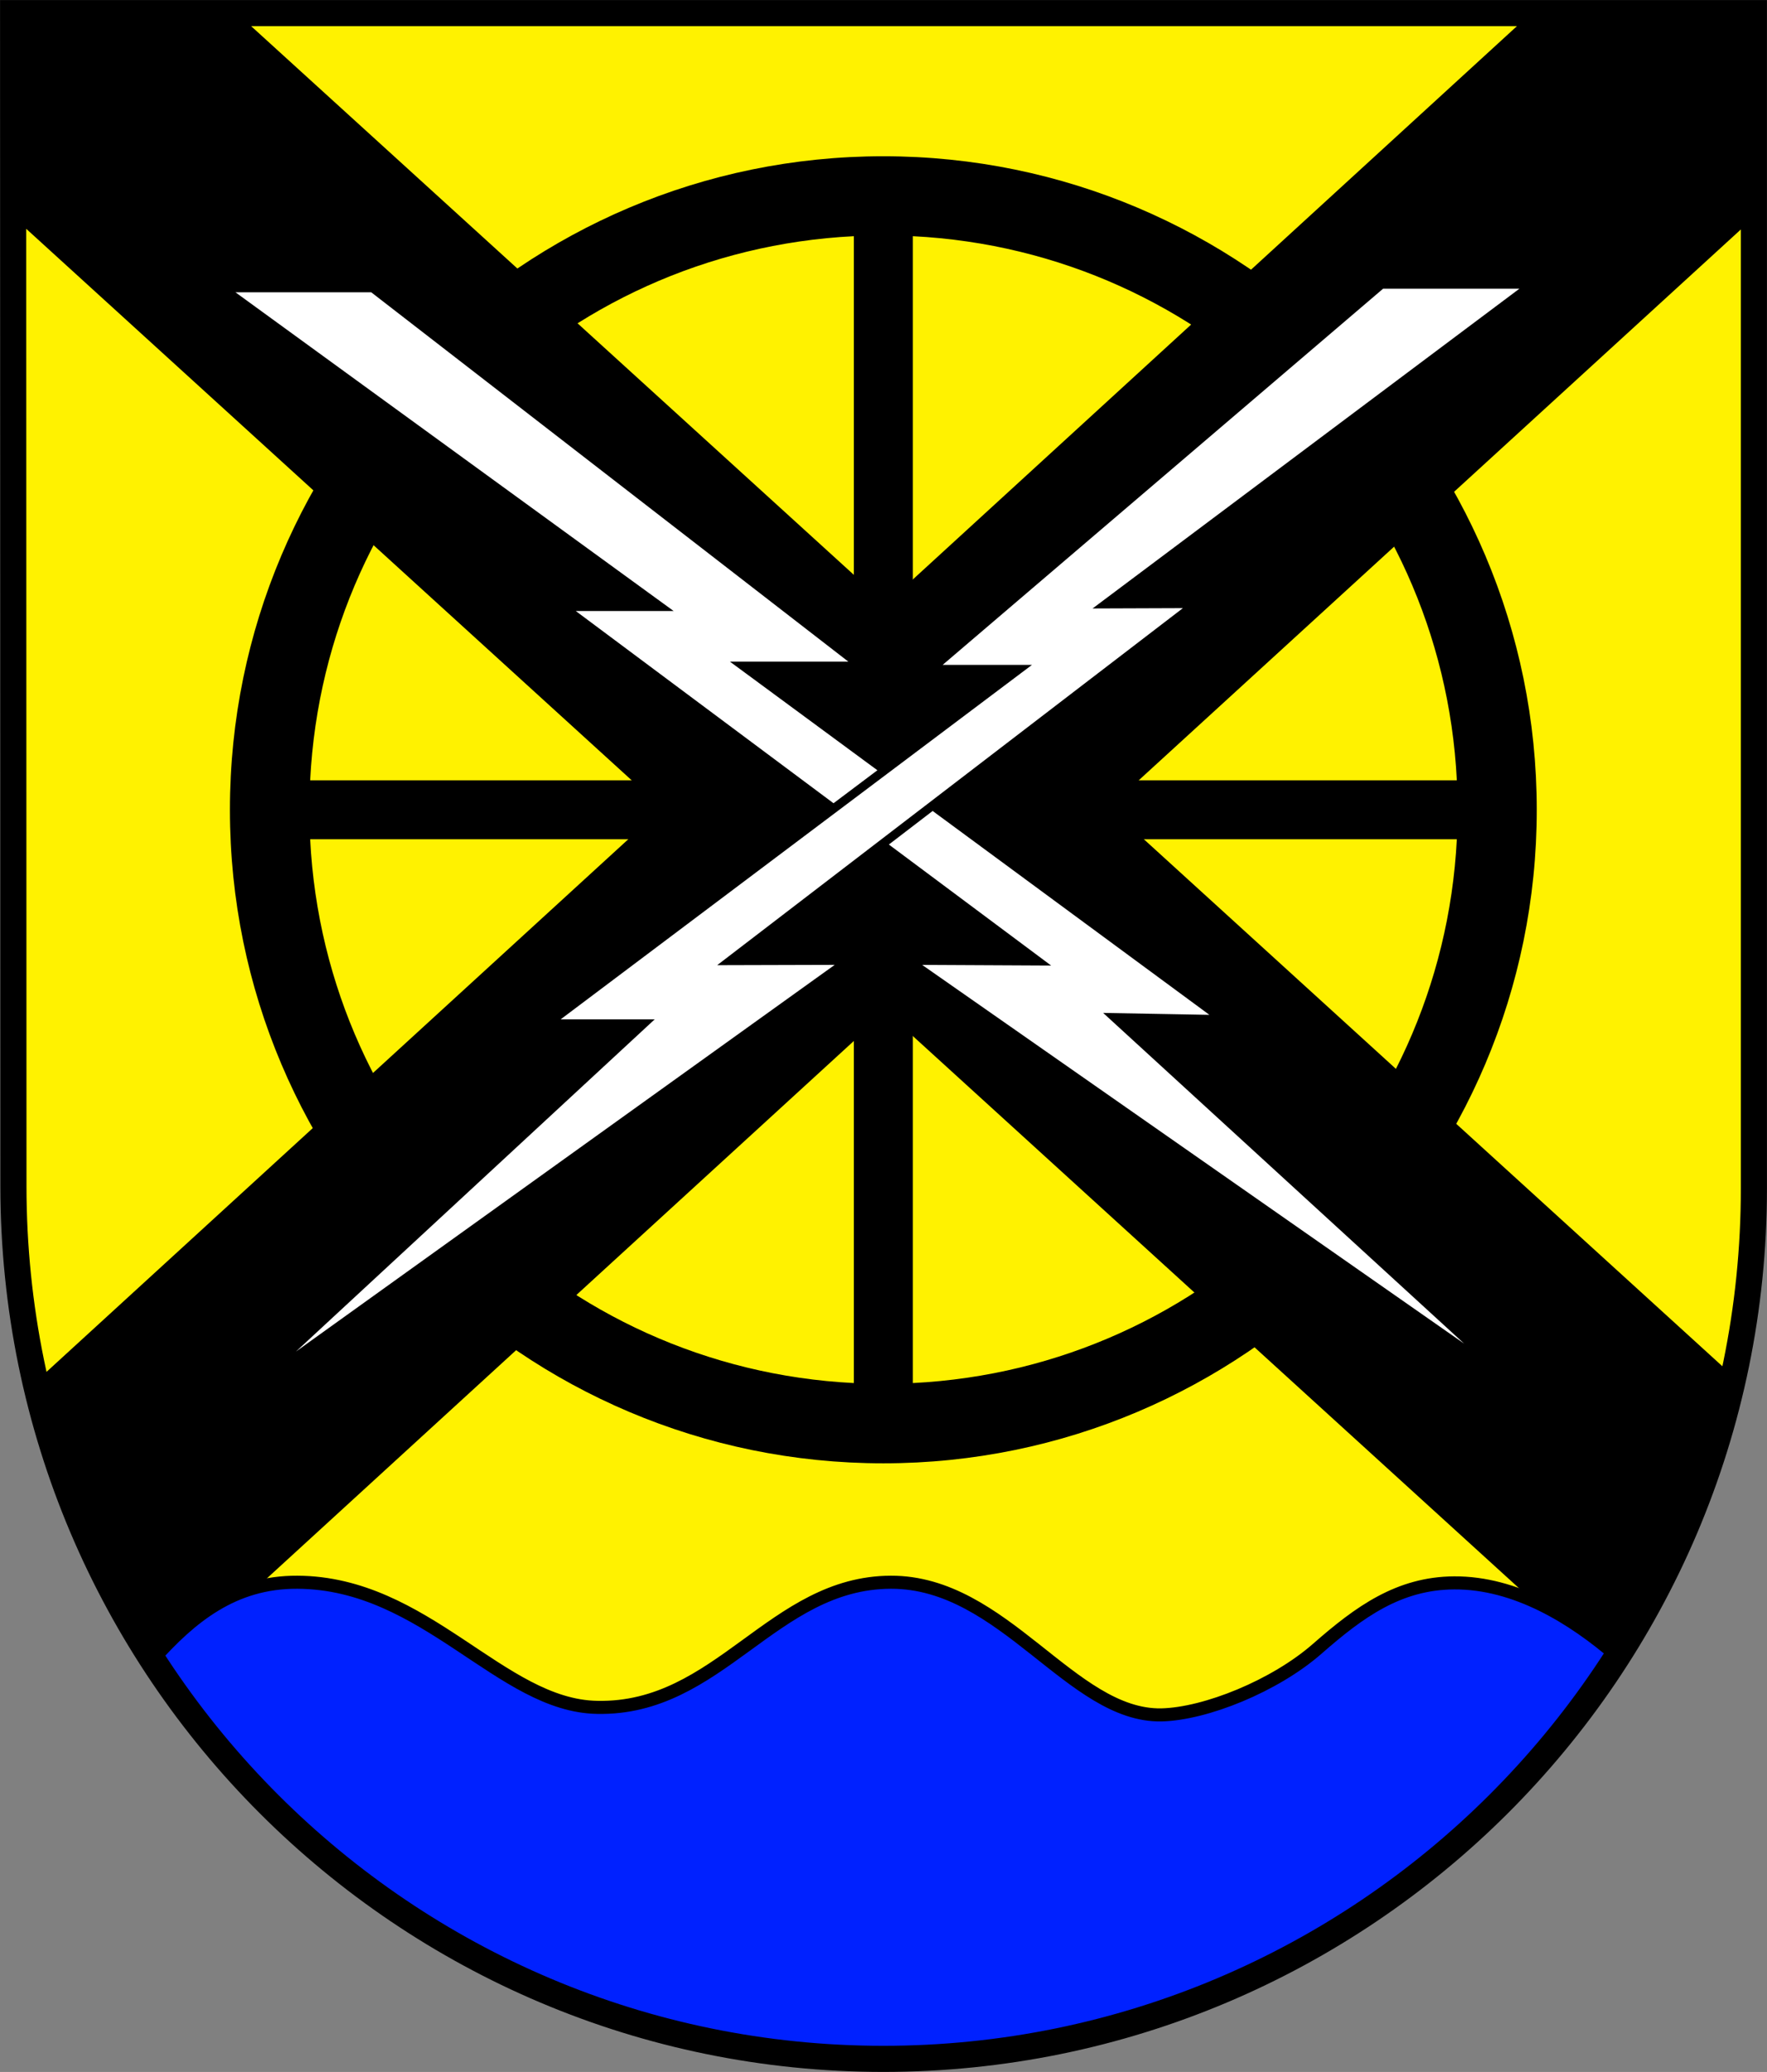 <?xml version="1.0" encoding="utf-8"?>
<!-- Generator: Adobe Illustrator 19.2.0, SVG Export Plug-In . SVG Version: 6.00 Build 0)  -->
<svg version="1.1" id="Layer_1" xmlns="http://www.w3.org/2000/svg" xmlns:xlink="http://www.w3.org/1999/xlink" x="0px" y="0px"
	 viewBox="0 0 539.5 632.5" style="enable-background:new 0 0 539.5 632.5;" xml:space="preserve">
<rect x="0" y="0" width="539.5" height="632.5" fill="#808080" stroke="none"/>
<style type="text/css">
	.st0{fill:#FFF200;}
	.st1{fill:#FFFFFF;}
	.st2{fill:none;stroke:#000000;stroke-width:2.658;}
	.st3{fill:#0021FF;}
	.st4{fill:none;stroke:#000000;stroke-width:3.986;stroke-linecap:round;}
	.st5{fill:none;stroke:#000000;stroke-width:7.972;stroke-linecap:square;}
</style>
<path class="st0" d="M535.5,4H4v358.8c0.1,147.7,119.1,265.8,265.7,265.8c146.6,0,265.8-119.6,265.8-265.8L535.5,4z"/>
<path d="M278.7,256.2h166.1c-4.6,89.7-76.3,161.5-166.1,166V256.2z M94.7,256.2h166v166C171,417.7,99.2,345.9,94.7,256.2z
	 M278.7,72.1c89.8,4.5,161.6,76.3,166.1,166.1H278.7V72.1z M260.7,72.1v166.1h-166C99.2,148.4,170.9,76.6,260.7,72.1z M269.7,47.7
	c-110,0-199.5,89.4-199.5,199.5s89.5,199.5,199.5,199.5s199.5-89.5,199.5-199.5S379.8,47.7,269.7,47.7z"/>
<path d="M4,4l0,62.2l198.2,180.5L10.8,421.9c7.4,32.4,20.7,62.6,38.7,89.2l221-202.3l220.6,200.9c17.9-26.8,31-57.1,38.1-89.6
	L338.6,246.5L535.5,66.4V4h-68l-197,180.4L72.3,4H4z"/>
<polygon class="st1" points="67.8,87.9 113.8,87.9 262.9,203.3 226.9,203.3 373.4,311.2 340.3,310.6 462.8,422.8 277.3,293.2 
	316.9,293.4 171.8,185.2 201.6,185.2 "/>
<polygon class="st2" points="67.8,87.9 113.8,87.9 262.9,203.3 226.9,203.3 373.4,311.2 340.3,310.6 462.8,422.8 277.3,293.2 
	316.9,293.4 171.8,185.2 201.6,185.2 "/>
<polygon class="st1" points="467.9,86.8 421.8,86.8 284.2,204.3 311.1,204.3 167.2,312.5 196.5,312.5 73.8,426.1 259,293.2 
	222.9,293.3 365.1,184.3 337.6,184.4 "/>
<polygon class="st2" points="467.9,86.8 421.8,86.8 284.2,204.3 311.1,204.3 167.2,312.5 196.5,312.5 73.8,426.1 259,293.2 
	222.9,293.3 365.1,184.3 337.6,184.4 "/>
<path class="st3" d="M90.8,483c-19.6-0.1-32.6,10.7-44.2,23.7C94,580.1,176.4,628.5,269.7,628.5c93.9,0,176.8-48.9,224.1-122.9
	c-13.6-11.8-31.1-22.5-49.8-22.4c-16.9,0.1-28.9,8.8-41.8,20.1c-13,11.4-34.2,19.9-47.6,20.2c-27.5,0.5-48.1-40.6-82.6-40.5
	c-36.1,0.1-52.4,39-89.7,38.2C152.9,520.7,130,483.2,90.8,483z"/>
<path class="st4" d="M90.8,483c-19.6-0.1-32.6,10.7-44.2,23.7C94,580.1,176.4,628.5,269.7,628.5c93.9,0,176.8-48.9,224.1-122.9
	c-13.6-11.8-31.1-22.5-49.8-22.4c-16.9,0.1-28.9,8.8-41.8,20.1c-13,11.4-34.2,19.9-47.6,20.2c-27.5,0.5-48.1-40.6-82.6-40.5
	c-36.1,0.1-52.4,39-89.7,38.2C152.9,520.7,130,483.2,90.8,483z"/>
<path class="st5" d="M535.5,362.8l0-358.8H4l0.1,358.2c0.1,147.7,119.5,266.3,265.6,266.3C415.9,628.5,535.5,510,535.5,362.8z"/>
</svg>
